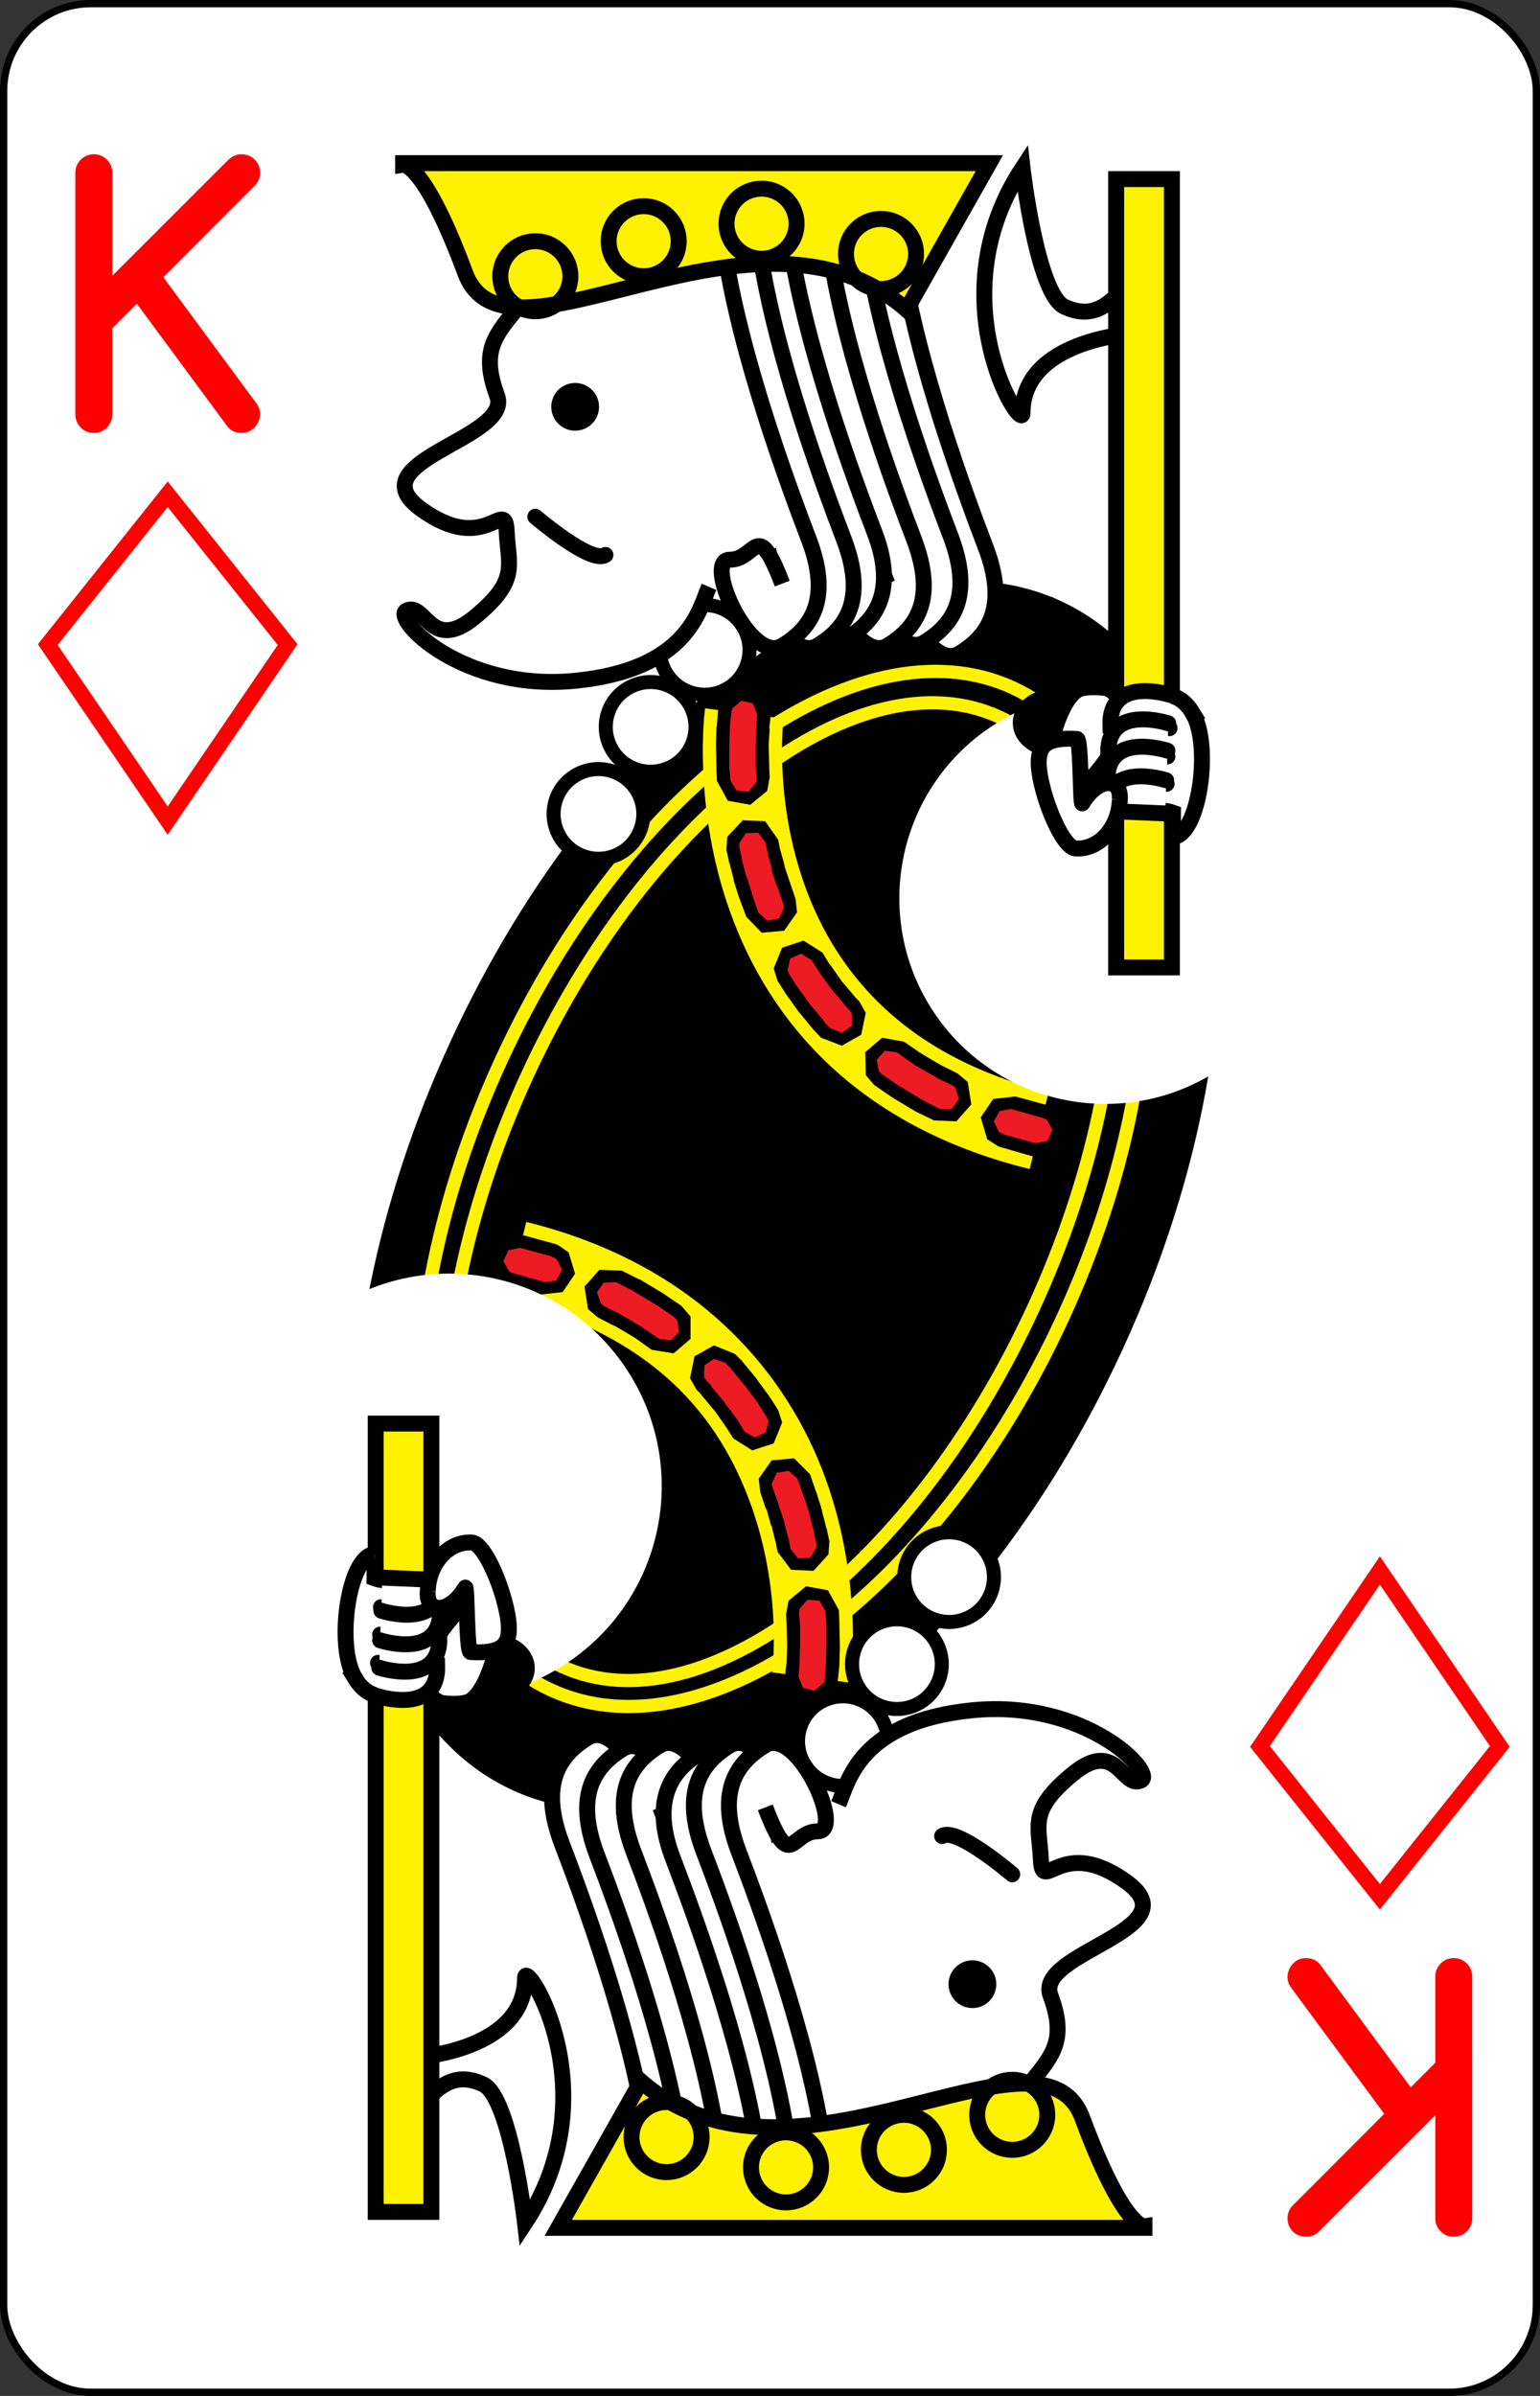 <?xml version="1.0" encoding="UTF-8" standalone="no"?>
<svg
   xmlns:dc="http://purl.org/dc/elements/1.1/"
   xmlns:cc="http://creativecommons.org/ns#"
   xmlns:rdf="http://www.w3.org/1999/02/22-rdf-syntax-ns#"
   xmlns:svg="http://www.w3.org/2000/svg"
   xmlns="http://www.w3.org/2000/svg"
   xmlns:xlink="http://www.w3.org/1999/xlink"
   xmlns:sodipodi="http://sodipodi.sourceforge.net/DTD/sodipodi-0.dtd"
   xmlns:inkscape="http://www.inkscape.org/namespaces/inkscape"
   inkscape:version="1.0 (4035a4fb49, 2020-05-01)"
   sodipodi:docname="KD.svg"
   id="svg93"
   version="1.1"
   width="2.25in"
   viewBox="-106 -164.5 212 329"
   preserveAspectRatio="none"
   height="3.5in"
   face="KD"
   class="card">
  <rect x="-106" y="-164.5" width="212" height="329" fill="#333333" stroke="none"/>
  <sodipodi:namedview
     inkscape:current-layer="svg93"
     inkscape:window-maximized="1"
     inkscape:window-y="-12"
     inkscape:window-x="-12"
     inkscape:cy="168"
     inkscape:cx="108"
     inkscape:zoom="2.2410714"
     showgrid="false"
     id="namedview95"
     inkscape:window-height="2050"
     inkscape:window-width="3240"
     inkscape:pageshadow="2"
     inkscape:pageopacity="0"
     guidetolerance="10"
     gridtolerance="10"
     objecttolerance="10"
     borderopacity="1"
     bordercolor="#666666"
     pagecolor="#ffffff" />
  <defs
     id="defs3">
    <rect
       y="-112.5"
       x="-54"
       height="225"
       width="108"
       id="XDK" />
  </defs>
  <symbol
     preserveAspectRatio="xMinYMid"
     viewBox="-500 -500 1000 1000"
     id="VDK">
    <path
       id="path5"
       fill="none"
       stroke-miterlimit="1.5"
       stroke-linecap="square"
       stroke-width="80"
       stroke="red"
       d="M-285 -460L-85 -460M-185 -460L-185 460M-285 460L-85 460M85 -460L285 -460M185 -440L-170 155M85 460L285 460M185 440L-10 -70" />
  </symbol>
  <symbol
     preserveAspectRatio="xMinYMid"
     viewBox="-600 -600 1200 1200"
     id="SDK">
    <path
       id="path8"
       fill="red"
       d="M-400 0C-350 0 0 -450 0 -500C0 -450 350 0 400 0C350 0 0 450 0 500C0 450 -350 0 -400 0Z" />
  </symbol>
  <symbol
     viewBox="0 0 1300 2000"
     preserveAspectRatio="none"
     id="DK1">
    <path
       id="path11"
       d="M426.281 0C462.753 61.814 494.762 122.794 510 190C730 140 800 325 1000 265C993.852 157.302 1056.115 67.163 1111.957 0L426.281 0zM1300 80L1220 160L1220.459 604.092C1249.616 619.405 1277.339 636.87 1300 653.92L1300 80zM730.424 560L711.994 576.26C637.633 641.872 596.151 656.183 507.322 678.652L525.766 808.059C620.591 784.352 694.855 758.784 778.836 690L861.842 690C825.058 768.647 801.824 843.335 788.264 915L527.684 915L527.262 940L783.893 940C755.889 1115.123 784.125 1272.482 810.773 1426.045C859.06 1422.486 905.718 1420.394 895 1470L1017.098 1421.322C928.022 1156.018 838.469 972.117 1025.811 658.32L1084.508 560L730.424 560zM1060.797 648.537L1045.469 674.303C1154.293 743.282 1218.094 824.787 1254.559 936.648L1282.223 924.801C1243.415 808.107 1173.893 720.307 1060.797 648.537zM1037.564 687.869L1026.492 707.762C1031.065 722.383 998.379 742.58 1016.791 754.936C1037.271 768.678 1052.094 752.419 1070 735C1055.095 755.047 1039.303 773.701 1060 790C1079.435 806.731 1096.52 787.804 1114.984 770.979C1099.434 790.529 1085.001 810 1097.391 827.459C1110.182 845.483 1135.532 826.57 1157.619 814.9C1137.67 829.937 1112.338 843.187 1125 865C1137.547 886.614 1164.189 875.789 1187.537 866.906C1165.901 879.392 1144.168 892.816 1155 915C1165.372 936.24 1188.238 926.174 1212.703 921.125C1188.777 928.814 1160.539 940.214 1183.4 972.797L1206.514 958.699C1185.799 963.272 1189.656 947.938 1202.85 945.916C1242.696 939.809 1229.187 918.413 1236.744 911.572C1224.989 911.173 1223.106 886.243 1187.416 904.984C1167.695 912.8 1169.057 897.048 1181.76 892.949C1220.123 880.57 1203.378 861.6 1209.748 853.643C1198.079 855.121 1192.248 830.812 1161.076 853.855C1143.534 862.877 1142.962 847.075 1155.068 841.455C1191.632 824.481 1172.693 807.7 1178.043 799.023C1166.642 801.917 1157.884 778.501 1128.834 806.449C1113.353 820.952 1108.845 805.797 1119.16 797.326C1150.312 771.742 1127.776 760.236 1130.785 750.496C1120.471 756.151 1106.131 735.671 1085 770C1070 785 1065 770 1075.033 761.197C1105.334 734.61 1082.434 723.844 1085.123 714.012C1074.999 720 1060 700 1040 735C1026.534 751.391 1020.096 736.951 1029.223 727.211C1049.037 706.066 1042.287 695.737 1037.564 687.869zM1300 1025.496C1184.082 1075.415 1100.133 1141.132 1048.707 1271.768L1045.547 1281.617C1031.376 1287.987 1016.888 1294.146 1002.258 1299.965C1014.443 1335.68 1027.685 1373.443 1040.189 1411.057C1119.216 1376.547 1200.51 1332.304 1300 1266.605L1300 1025.496z"
       fill="#FC4" />
  </symbol>
  <symbol
     viewBox="0 0 1300 2000"
     preserveAspectRatio="none"
     id="DK2">
    <path
       id="path14"
       d="M750.061,71.416c-8.09,7.058 -17.813,12.834 -28.66,16.604 -5.08,17.498 -12.873,32.766 -23.09,45.496 -57.344,-8.466 -118.21,-13.386 -182.865,-7.311 -0.234,-1.283 -1.036,-2.56 -1.799,-3.844C504.886,107.618 500.418,94.124 496.434,82.621 485.874,80.534 475.965,76.498 466.756,72.613 485.609,111.419 500.836,149.583 510,190c220,-50 290,135 490,75 -3.103,-54.365 11.226,-104.257 33.283,-148.727 -7.295,1.614 -15.012,2.782 -23.283,3.727 -2.746,15.659 -7.591,29.77 -15.182,42.076 -62.438,13.153 -131.213,0.635 -208.168,-13.49 -7.44,-15.904 -12.004,-34.04 -12.789,-53.951C764.249,88.286 756.208,80.269 750.061,71.416ZM1300,136.57l-40,39.998 1.262,450.93c14.241,8.907 27.212,17.772 38.738,26.432zm-186.938,426.562 -7.09,9.682 -58.697,98.32zm-88.004,26.094c-8.764,0.254 -24.385,4.427 -26.291,0.762C996.957,593.014 996,596.474 996,600c0,10.221 7.893,18.709 18.088,19.449 -2.566,-4.934 19.251,-23.801 16.686,-28.734 -0.635,-1.222 -2.794,-1.573 -5.715,-1.488zm-279.504,0.762C741.086,593.693 738.5,599.195 738.5,605c0,10.77 8.73,19.5 19.5,19.5 10.77,0 19.5,-8.73 19.5,-19.5 0,-5.801 -2.583,-11.301 -7.047,-15.006zm80.713,0C824.457,593.014 823.5,596.474 823.5,600c0,10.77 8.73,19.5 19.5,19.5 10.77,0 19.5,-8.73 19.5,-19.5 0,-3.526 -0.956,-6.986 -2.766,-10.012zm87.5,0C911.957,593.014 911,596.474 911,600c0,10.77 8.73,19.5 19.5,19.5 10.77,0 19.5,-8.73 19.5,-19.5 0,-3.526 -0.956,-6.986 -2.766,-10.012zM688,635.5c-0.658,0 -1.316,0.033 -1.971,0.1l-15.439,10.615C669.215,648.939 668.5,651.949 668.5,655c0,10.77 8.73,19.5 19.5,19.5 10.77,0 19.5,-8.73 19.5,-19.5 0,-10.77 -8.73,-19.5 -19.5,-19.5zm282.5,20c-10.77,0 -19.5,8.73 -19.5,19.5 0,10.77 8.73,19.5 19.5,19.5 0.219,0 0.437,-0.005 0.656,-0.012l16.129,-29.414C983.776,659.14 977.394,655.5 970.5,655.5Zm-354.578,20.221 -18.264,7.242C594.964,686.397 593.5,690.635 593.5,695c0,10.77 8.73,19.5 19.5,19.5 10.77,0 19.5,-8.73 19.5,-19.5 0,-9.641 -7.046,-17.834 -16.578,-19.279zM778.836,690c-83.981,68.784 -158.246,94.352 -254.416,119.029l290.469,0.773C827.249,770.72 842.715,730.895 861.842,690ZM538.791,701.379 518.842,706.592C515.412,710.214 513.5,715.012 513.5,720c0,10.77 8.73,19.5 19.5,19.5 10.77,0 19.5,-8.73 19.5,-19.5 0,-8.539 -5.555,-16.085 -13.709,-18.621zM930.5,730.5c-10.77,0 -19.5,8.73 -19.5,19.5 0,10.77 8.73,19.5 19.5,19.5 1.852,0 3.695,-0.264 5.473,-0.783l12.021,-27.332C944.712,734.721 937.928,730.5 930.5,730.5Zm-30,80c-10.77,0 -19.5,8.73 -19.5,19.5 0,10.77 8.73,19.5 19.5,19.5 2.473,0 4.924,-0.471 7.221,-1.387l9.057,-28.85C913.169,813.793 907.054,810.5 900.5,810.5Zm73.379,13.072c-30.287,84.62 -37.401,159.34 -31.172,232.307 4.045,47.383 14.005,94.266 27.809,143.32 35.467,-73.406 82.796,-130.262 138.201,-174.976l-6.213,-20.652c-25.453,-89.086 -50.378,-129.386 -128.625,-179.998zm323.728,121.934 -9.275,3.736 11.668,28.965v-26.762zm-97.826,46.551 -8.687,4.953 36.732,64.4 8.685,-4.955zM1300,1054.014l-21.389,8.584 10.578,22.262 10.81,-4.838zm-191.68,2.728 -7.414,6.711 49.477,54.662 7.414,-6.709zm127.693,28.525 -31.816,20.629 14.1,19.811 30.053,-19.373zm-67.186,49.303 -26.365,26.895 18.51,16.033 24.316,-25.082zm-133.647,3.555 -5.588,8.293 61.828,41.656 5.588,-8.293zm77.92,62.129 -17.738,30.244 21.824,11.578 16.645,-28.375zm-129.352,32.91 -3.77,9.262 69.168,28.16 3.772,-9.262z"
       fill="red" />
  </symbol>
  <symbol
     viewBox="0 0 1300 2000"
     preserveAspectRatio="none"
     id="DK3">
    <path
       id="path17"
       d="M600,445c-40,0 -85,-35 -85,-35v-15c40,15 30,45 85,50M525,210l-5,15c0,0 45,-5 55,-5 30,0 60,45 95,45 -35,0 -65,-55 -95.29,-56.161 -9.993,-0.383 -13.614,9.419 -33.614,9.419C536.382,218.258 525,210 525,210ZM574.667,283.061a11.249,20.385 0 0 1 -11.249,20.385 11.249,20.385 0 0 1 -11.249,-20.385 11.249,20.385 0 0 1 11.249,-20.385 11.249,20.385 0 0 1 11.249,20.385zM489.009,572.698l133.641,3.825c19.965,0.522 52.342,-5.558 72.988,-38.356 8.822,11.653 21.897,16.73 35.872,16.969l-1.087,4.864 -18.43,16.26c-74.361,65.612 -115.843,79.924 -204.951,102.132 -5.836,-35.709 -11.98,-70.798 -18.034,-105.693zM800,605c0,23.196 -18.804,42 -42,42 -29.839,0.637 -35.202,-40.062 -49.393,-28.596C721.821,625.845 730,639.832 730,655c0,23.196 -18.804,42 -42,42 -20.928,0 -38.655,-15.406 -41.584,-36.119 -1.783,0.981 -3.565,1.936 -5.35,2.877C649.933,671.723 655,683.08 655,695c0,23.196 -18.804,42 -42,42 -17.875,0 -33.131,-11.171 -39.195,-26.908C574.588,713.315 575,716.639 575,720c0,23.196 -18.804,42 -42,42 -5.157,0 -10.269,-0.949 -15.082,-2.801l2.217,19.344C616.397,754.406 684.392,730.935 767.926,660h142.395c-156.787,297.276 -107.906,528.857 -68.797,765.254 30.599,0.378 51.772,10.196 52.529,40.46l95.313,-32.769C915.034,1236.375 850.349,1074.787 901.131,871.994 900.92,871.997 900.71,872 900.5,872c-23.196,0 -42,-18.804 -42,-42 0,-23.196 18.804,-42 42,-42 8.804,0 17.383,2.768 24.527,7.908 0.513,-1.363 1.03,-2.727 1.553,-4.094C905.003,789.792 888.5,771.681 888.5,750c0,-23.196 18.804,-42 42,-42 10.39,0 20.407,3.853 28.121,10.809 0.51,-1.034 1.019,-2.069 1.535,-3.105C941.543,710.973 928.5,694.217 928.5,675c0,-23.196 18.804,-42 42,-42 10.667,0 20.933,4.058 28.717,11.352 0.28,-0.471 0.553,-0.939 0.834,-1.41l1.902,-3.186C984.939,633.958 973.5,617.975 973.5,600c0,-3.37 0.407,-6.727 1.209,-10h-3.418c0.802,3.273 1.209,6.63 1.209,10 0,23.196 -18.804,42 -42,42 -23.196,0 -42,-18.804 -42,-42 0,-3.37 0.407,-6.727 1.209,-10h-5.918c0.802,3.273 1.209,6.63 1.209,10 0,23.196 -18.804,42 -42,42 -23.196,0 -42,-18.804 -42,-42 0,-3.37 0.407,-6.727 1.209,-10 -9.2,-1.207 -2.261,7.468 -2.209,15zm175.104,-15 55.566,1.654 0.988,-1.654zM998.735,762.9c94.583,60.402 136.897,120.761 165.899,221.531L1183.4,972.797c-22.862,-32.583 5.376,-43.982 29.302,-51.671 -24.465,5.049 -47.331,15.115 -57.702,-6.126 -10.832,-22.184 10.9,-35.609 32.536,-48.095 -23.348,8.883 -49.99,19.709 -62.536,-1.905 -12.662,-21.813 12.67,-35.063 32.619,-50.099 -22.087,11.67 -47.437,30.582 -60.229,12.558C1085,810 1099.433,790.529 1114.984,770.979 1096.52,787.805 1079.435,806.731 1060,790c-20.697,-16.299 -4.905,-34.953 10,-55 -17.905,17.419 -32.729,33.679 -53.208,19.936 -18.412,-12.355 14.274,-32.553 9.701,-47.174m228.066,228.887C1218.094,824.788 1154.292,743.281 1045.468,674.302l-7.904,13.568c4.723,7.868 11.471,18.196 -8.343,39.341 -9.126,9.74 -2.687,24.18 10.778,7.789 20,-35 35,-15 45.124,-20.988 -2.689,9.832 20.209,20.598 -10.091,47.185C1065,770 1070,785 1085,770c21.131,-34.329 35.471,-13.85 45.785,-19.505 -3.009,9.739 19.527,21.246 -11.625,46.831 -10.315,8.471 -5.807,23.626 9.675,9.124 29.05,-27.948 37.808,-4.532 49.209,-7.426 -5.35,8.677 13.588,25.457 -22.975,42.431 -12.106,5.62 -11.535,21.421 6.008,12.4 31.172,-23.044 37.003,1.267 48.672,-0.212 -6.37,7.958 10.376,26.927 -27.988,39.306 -12.702,4.099 -14.066,19.851 5.655,12.036 35.69,-18.741 37.573,6.188 49.328,6.588 -7.557,6.841 5.952,28.236 -33.894,34.343 -13.193,2.022 -17.049,17.356 3.665,12.783zM1142.756,998.852l-1.791,-6.27C1113.331,895.862 1077.631,843.008 988.568,785.964l-14.645,37.859c78.203,50.361 103.128,90.662 128.581,179.747l5.989,20.963"
       fill="#44F" />
  </symbol>
  <symbol
     viewBox="0 0 1300 2000"
     preserveAspectRatio="none"
     id="DK4">
    <path
       id="path20"
       d="M1084.508,560l-58.697,98.32c-187.341,313.797 -97.789,497.698 -8.713,763.002l23.092,-10.266 -57.762,-175.512C1046.875,1079.487 1161.668,999.68 1300,944.443V917.615C1161.979,971.411 1041.672,1050.455 970.828,1200.002l0.795,2.709 -1.42,-4.314c-13.491,-48.251 -23.451,-95.135 -27.496,-142.518 -9.688,-113.478 12.898,-231.197 104.568,-384.744l58.697,-98.32 -29.781,49.916C1184.687,691.728 1257.135,777.351 1300,886.016V653.916C1247.887,614.69 1169.327,573.443 1112.02,562.904l-0.064,0.107zM220,625c-38.243,16.869 -50.73,39.82 -50.184,65.85 -13.29,-0.348 -27.534,4.811 -43.621,20.596C129.141,701.541 129.613,690.786 130,680 91.688,696.899 79.224,719.903 79.818,745.99 70.668,746.731 61.03,750.275 50.633,758.205 54.076,747.821 54.59,736.429 55,725 16.463,741.999 4.078,765.174 4.83,791.451 3.236,791.66 1.626,791.963 0,792.354v13.449C6.455,804.98 13.029,804.849 22.26,805.217 13.211,807.838 6.837,809.679 0,811.016v13.971c15.197,7.2e-4 32.097,-6.118 51.395,-20.848 -11.463,-5.788 -22.95,-11.437 -35.184,-12.781 13.191,-5.09 21.793,-11.762 27.439,-19.451 22.217,12.236 47.947,11.85 80.484,-12.984 -10.803,-5.455 -21.628,-10.784 -33.078,-12.506 19.825,-7.612 29.328,-18.781 34.014,-31.607 23.029,14.305 49.765,15.292 84.064,-10.887 -9.735,-4.916 -19.487,-9.734 -29.699,-11.9 17.505,-6.371 27.302,-15.398 32.848,-25.889 22.528,13.014 48.645,13.135 81.852,-12.211 -23.778,-12.007 -47.654,-23.447 -78.109,3.057C219.116,646.927 219.606,635.981 220,625Zm-15,25c-9.295,18.589 -14.428,24.37 -31.143,41.131 -0.468,-0.051 -0.936,-0.103 -1.406,-0.141C185.522,669.587 190.885,664.115 205,650Zm52.279,4.807c2.377,0.016 4.928,0.082 7.721,0.193 -19.154,5.548 -26.54,7.606 -51.529,8.73 0.201,-0.437 0.382,-0.881 0.57,-1.322 19.619,-5.653 27.964,-7.704 43.238,-7.602zm-85,50c2.377,0.016 4.928,0.082 7.721,0.193 -19.935,5.775 -27.006,7.775 -54.58,8.869 0.053,-0.152 0.095,-0.308 0.146,-0.461 22.238,-6.438 30.551,-8.71 46.713,-8.602zM115,705c-9.241,18.483 -14.365,24.3 -30.852,40.84 -0.535,-0.007 -1.073,-8e-5 -1.611,0.012C95.545,724.565 100.916,719.084 115,705ZM40,750C30.713,768.575 25.582,774.362 8.898,791.092 8.378,791.113 7.854,791.152 7.33,791.191 20.491,769.62 25.841,764.159 40,750Zm47.279,9.807c2.377,0.016 4.928,0.082 7.721,0.193 -18.542,5.371 -26.021,7.474 -49.139,8.623 0.419,-0.687 0.814,-1.383 1.193,-2.084 17.576,-5.021 25.721,-6.83 40.225,-6.732zM523.076,810 527.684,915H788.328L814.875,810Zm467.709,71.871 -2.305,9.463c-13.936,57.217 -16.337,109.636 -11.896,161.652 0.997,11.684 2.414,23.387 4.166,35.131l2.119,14.211 8.615,-11.498c21.298,-28.422 44.77,-53.825 69.992,-76.621l2.783,-2.516 -1.043,-3.606c-17.22,-59.464 -30.254,-90.3 -65.016,-119.902zm7.127,22.383c26.414,25.135 37.62,51.977 52.734,103.687 -21.305,19.517 -41.323,40.983 -59.904,64.463 -0.855,-6.832 -1.621,-13.647 -2.201,-20.438 -4.087,-47.877 -2.144,-95.767 9.371,-147.713z"
       fill="black" />
  </symbol>
  <symbol
     viewBox="0 0 1300 2000"
     preserveAspectRatio="none"
     id="DK5">
    <path
       id="path23"
       d="M1205,261.182v97.637M1190,252.129V367.871M1175,350.311v29.996M1175,290.406l-10e-5,39.187M1175,239.693v29.996M1160,368.373v27.984M1160,298.355l10e-5,23.289M1160,223.643v27.984M1145,305.873v8.254M520.134,778.543C616.396,754.406 684.392,730.935 767.926,660h142.395c-156.787,297.276 -107.906,528.857 -68.797,765.254M525.766,808.059C620.591,784.352 694.855,758.784 778.836,690h83.006c-131.846,281.901 -89.778,512.978 -51.069,736.045M989.366,1432.945C889.254,1168.199 806.638,966.909 1000.051,642.941L1031.658,590H741.766l-9.922,8.756C653.494,667.888 603.995,685.13 511.713,708.48M1017.097,1421.323C928.021,1156.019 838.469,972.117 1025.811,658.32L1084.508,560H730.424l-18.43,16.26c-74.361,65.612 -115.843,79.924 -204.671,102.393M426.291,0.007C462.762,61.82 494.762,122.796 510,190 730,140 800,325 1000,265 993.852,157.297 1056.123,67.145 1111.966,-0.018M614.759,0.032C631.487,41.41 670.706,49.677 670.34,90.06c-0.408,44.997 -60.979,44.224 -60.335,-0.77 0.435,-30.41 34.906,-29.556 34.477,0.44 -0.215,14.998 -21.763,14.723 -21.548,-0.275M599.096,0.044C581.146,40.794 541.84,48.101 541.051,88.41c-0.88,44.991 59.691,45.764 60.335,0.77 0.435,-30.41 -34.048,-30.436 -34.477,-0.44 -0.215,14.998 21.333,15.273 21.548,0.275M910,3.41c-3.958,75.052 63.504,83.571 57.94,133.177 -5.014,44.699 -73.043,36.172 -67.764,-8.495 3.568,-30.189 42.241,-24.924 38.722,4.854 -1.76,14.889 -25.961,11.855 -24.201,-3.034M910,3.41C896.361,77.248 828.885,68.851 822.732,118.383c-5.544,44.633 62.485,53.162 67.764,8.495 3.568,-30.189 -35.203,-34.632 -38.722,-4.854 -1.76,14.889 22.442,17.923 24.201,3.034M491.884,128.804C710,100 880,200 1015.604,156.595M995.411,161.923C1002.408,149.77 1007.254,135.659 1010,120c8.271,-0.945 15.987,-2.113 23.204,-3.475M951.488,167.374c19.219,-13.488 30.892,-37.153 31.903,-75.195 30.425,-1.548 52.501,-5.644 69.805,-11.195M466.519,71.255c9.446,5.241 19.354,9.279 29.914,11.366 3.985,11.503 8.452,24.997 17.213,39.74 0.763,1.283 1.566,2.56 2.409,3.829M552.628,123.893C531.219,105.072 528.495,78.759 516.729,54.105 491.699,56.297 462.178,35.159 433.183,8.316M698.804,133.696c9.723,-12.91 17.517,-28.178 22.597,-45.676 10.847,-3.769 20.57,-9.546 28.66,-16.604 6.148,8.853 14.187,16.87 23.799,23.219 0.785,19.912 5.349,38.047 12.742,53.992M757.092,0.052C747.112,32.943 733.174,60.761 697.089,62.687 692.459,93.201 680.697,114.38 664.045,129.146M824.538,155.374C808.692,135.989 800.327,110.644 803.527,76.109 768.856,65.234 762.116,34.589 760.381,0.043M0.128,733.28C160.872,627.138 273.947,577.151 405.892,531.565M1084.508,560c58.556,0 155.048,48.393 215.606,93.996M1060.798,648.537c113.096,71.77 182.617,159.57 221.424,276.264M1045.468,674.302c108.824,68.979 172.626,150.486 209.091,262.347M1300.071,886.19C1257.215,777.442 1184.743,691.771 1076.171,622.798M998.735,762.9c94.583,60.402 136.897,120.761 165.899,221.531M988.568,785.964c89.063,57.044 124.762,109.898 152.397,206.618l1.791,6.27M973.923,823.823c78.203,50.361 103.128,90.662 128.581,179.747l5.989,20.963M1045.369,1281.592l3.338,-9.824c51.421,-130.622 135.35,-196.342 251.249,-246.259M1154.091,1227.949c35.812,-56.212 81.928,-90.805 145.814,-120.773M1113.379,1249.43c42.764,-84.642 101.834,-131.066 186.517,-169.544M1077.871,1266.58c47.687,-111.379 119.453,-168.575 222.006,-213.896M970.828,1200.002C1041.668,1050.464 1161.946,971.391 1299.957,917.595M981.741,1237.189C1046.058,1080.041 1161.175,999.873 1299.994,944.443M1002.278,1300.143c108.097,-44.364 209.475,-97.716 297.742,-168.601M970.203,1198.396c-13.491,-48.251 -23.451,-95.134 -27.496,-142.517 -9.688,-113.478 12.898,-231.197 104.568,-384.744l58.697,-98.32 7.089,-9.682M1039.892,1410.606c-19.667,-59.873 -42.017,-121.299 -58.398,-173.96M523.076,810 814.875,810M527.684,915 788.328,915M527.262,940 783.957,940M1113.101,1200.255l20.73,13.447M1142.463,1161.465l18.51,16.033M1168.828,1134.571l16.461,17.846M1204.197,1105.897l14.1,19.81M1236.013,1085.268l12.336,21.066M1278.611,1062.598l10.579,22.262M1095.363,1230.498l21.824,11.578M1220,603.865V160l80,-80M1260,626.748V176.568l39.999,-39.999M1219.982,352.664C1178.5,366.005 1146.587,405.675 1120,460c-1.436,-40.363 -8.306,-82.087 20,-115 -16.063,-8.511 -30.68,-9.463 -50,-35 19.32,-25.537 33.937,-26.489 50,-35 -28.306,-32.913 -21.436,-74.637 -20,-115 26.587,54.325 58.5,93.995 99.982,107.336M1148.301,411.435c0.056,-3.197 0.194,-6.275 0.441,-9.224 1.32,-15.756 4.72,-26.855 14.004,-37.65l24.494,-28.482 -33.195,-17.588c-8.638,-4.577 -14.026,-6.531 -18.703,-8.49 4.677,-1.959 10.065,-3.914 18.703,-8.49l33.195,-17.588 -24.494,-28.482c-9.284,-10.795 -12.684,-21.895 -14.004,-37.65 -0.247,-2.949 -0.385,-6.027 -0.441,-9.224M1120,160c-80.254,116.73 -51.745,210.787 0,300M708.559,618.376A42,42 0 0 1 730,655v0a42,42 0 0 1 -42,42 42,42 0 0 1 -41.598,-36.205M686.029,635.6A19.5,19.5 0 0 1 688,635.5 19.5,19.5 0 0 1 707.5,655 19.5,19.5 0 0 1 688,674.5 19.5,19.5 0 0 1 668.5,655a19.5,19.5 0 0 1 2.091,-8.784M797.229,589.997A42,42 0 0 1 800,605 42,42 0 0 1 758,647 42,42 0 0 1 716.564,611.857M770.453,589.995A19.5,19.5 0 0 1 777.5,605 19.5,19.5 0 0 1 758,624.5 19.5,19.5 0 0 1 738.5,605a19.5,19.5 0 0 1 7.055,-15.012M883.79,589.99A42,42 0 0 1 885,600a42,42 0 0 1 -42,42 42,42 0 0 1 -42,-42 42,42 0 0 1 1.211,-10.012M859.734,589.989A19.5,19.5 0 0 1 862.5,600 19.5,19.5 0 0 1 843,619.5 19.5,19.5 0 0 1 823.5,600a19.5,19.5 0 0 1 2.767,-10.012M971.29,589.99A42,42 0 0 1 972.5,600a42,42 0 0 1 -42,42 42,42 0 0 1 -42,-42 42,42 0 0 1 1.211,-10.012M947.234,589.989A19.5,19.5 0 0 1 950,600 19.5,19.5 0 0 1 930.5,619.5 19.5,19.5 0 0 1 911,600a19.5,19.5 0 0 1 2.767,-10.012M1001.961,639.758A42,42 0 0 1 973.5,600a42,42 0 0 1 1.211,-10.012M1014.087,619.449A19.5,19.5 0 0 1 996,600a19.5,19.5 0 0 1 2.767,-10.012M960.294,715.741A42,42 0 0 1 928.5,675a42,42 0 0 1 42,-42 42,42 0 0 1 28.739,11.372M971.157,694.489A19.5,19.5 0 0 1 970.5,694.5 19.5,19.5 0 0 1 951,675a19.5,19.5 0 0 1 19.5,-19.5 19.5,19.5 0 0 1 16.785,9.575M926.665,791.825A42,42 0 0 1 888.5,750a42,42 0 0 1 42,-42 42,42 0 0 1 28.229,10.901M935.972,768.717A19.5,19.5 0 0 1 930.5,769.5 19.5,19.5 0 0 1 911,750a19.5,19.5 0 0 1 19.5,-19.5 19.5,19.5 0 0 1 17.494,10.885M901.237,871.994A42,42 0 0 1 900.5,872a42,42 0 0 1 -42,-42 42,42 0 0 1 42,-42 42,42 0 0 1 24.636,7.984M907.72,848.114A19.5,19.5 0 0 1 900.5,849.5 19.5,19.5 0 0 1 881,830a19.5,19.5 0 0 1 19.5,-19.5 19.5,19.5 0 0 1 16.278,8.763M641.043,663.734A42,42 0 0 1 655,695a42,42 0 0 1 -42,42 42,42 0 0 1 -42,-42 42,42 0 0 1 0.104,-2.949M615.923,675.72A19.5,19.5 0 0 1 632.5,695 19.5,19.5 0 0 1 613,714.5 19.5,19.5 0 0 1 593.5,695a19.5,19.5 0 0 1 4.158,-12.037M565.706,693.65A42,42 0 0 1 575,720a42,42 0 0 1 -42,42 42,42 0 0 1 -15.083,-2.802M538.79,701.38A19.5,19.5 0 0 1 552.5,720 19.5,19.5 0 0 1 533,739.5 19.5,19.5 0 0 1 513.5,720a19.5,19.5 0 0 1 5.342,-13.409M795.159,246.412C741.578,377.816 800,422.21 800,500c0,55 -115,90 -115,0 0,-55 75,-55 75,-10 0,35 -62.765,44.891 -60,10 3.052,-38.508 47.487,-19.355 35,-5M782.517,240.733C724.777,376.332 780.484,412.89 780.484,491.79 780.484,546.79 695,550 700,500M770,235C708.212,375.321 760,410 760,490M807.997,251.821C758.185,379.052 815,423.287 815,500c0,30.823 -36.118,55.365 -67.872,55.144M821.048,256.901C774.7,380.245 830,424.317 830,500c0,30.823 -36.118,55.365 -67.872,55.144M834.323,261.583C791.102,381.375 845,425.282 845,500c0,30.823 -36.118,55.365 -67.872,55.144M847.748,266.039C807.441,382.477 860,426.216 860,500c0,30.823 -36.118,55.365 -67.872,55.144M861.464,269.818C823.58,383.434 875,427.02 875,500c0,30.823 -36.118,55.365 -67.872,55.144M875.463,272.868C839.501,384.221 890,427.677 890,500c0,30.823 -36.118,55.365 -67.872,55.144M889.737,275.142C855.189,384.816 905,428.171 905,500c0,30.823 -36.118,55.365 -67.872,55.144M904.283,276.596C870.629,385.201 920,428.489 920,500c0,30.823 -36.118,55.365 -67.872,55.144M919.1,277.188C885.809,385.358 935,428.619 935,500c0,30.823 -36.118,55.365 -67.872,55.144M934.195,276.881C900.716,385.277 950,428.552 950,500c0,30.823 -36.118,55.365 -67.872,55.144M949.583,275.634C915.338,384.946 965,428.278 965,500c0,30.823 -36.118,55.365 -67.872,55.144M965.29,273.405C929.663,384.36 980,427.793 980,500c0,30.823 -36.118,55.365 -67.872,55.144M981.353,270.151C943.68,383.519 995,427.091 995,500c0,30.823 -36.118,55.365 -67.872,55.144M997.87,265.686C957.335,382.389 1010,426.142 1010,500c0,30.823 -36.118,55.365 -67.872,55.144M520,532.778C465.796,598.504 405,580 405,540c0,-40 65,-45 65,-5 0,30 -45,25 -45,5 0,-10 0,-10 5,-15M500,534.444c-25.083,26.791 -49.177,31.341 -67.463,18.093M540,532.222c-20,40 -57.915,45.684 -79.403,45.122M560,533.889c-20,40 -55.863,43.196 -77.35,42.634M580,535c-20,40 -55.863,42.085 -77.35,41.523M600,533.333c-20,40 -55.863,43.752 -77.35,43.19M620,531.667c-20,40 -55.863,45.418 -77.35,44.857M640,530.556c-20,40 -55.863,46.529 -77.35,45.968M660,531.111c-20,40 -55.863,45.974 -77.35,45.412M680,530c-20,40 -55.863,47.085 -77.35,46.523M695.523,538.013c-20.53,32.953 -52.907,39.032 -72.873,38.511M517.827,188.827C514.886,200.909 510,221.505 510,225c0,5 15,20 15,25 0,5 -25,30 -35,45 -10,15 -25,60 -25,70 0,10 -5,20 10,20 15,0 20,15 20,15l-10,15 10,25c0,0 -1.838,13.675 -5,20 -5,10 20,15 20,20 0,5 -20.437,15.019 -20,20 3.908,44.548 -24.383,56.24 -25,50M535,350c15,0 10,40 -10,30 -30,-15 -45,5 -15,-5M615,410c2.205,-6.063 7.383,-10 15,-10 25,0 10,45 -30,45 -40,0 -85,-35 -85,-35v-15c40,15 30,45 85,50M495,440c20,0 40,5 60,20 -22.925,-16.544 -40,-35 -70,-45M525,210l-5,15c0,0 45,-5 55,-5 30,0 60,45 95,45 -35,0 -65,-55 -95.29,-56.161 -9.993,-0.383 -13.614,9.419 -33.614,9.419C536.382,218.258 525,210 525,210v0M630,290c-30,0 -45.346,-24.918 -65,-25 -10.138,-0.042 -30,5 -30,5M595.871,279.644C610.873,299.647 557.374,309.072 545,295M239.869,597.116C233.831,582.484 222.966,557.691 210,535c-20,-35 -45,-15 -35,5 10,20 20,35 20,35M175.29,539.935C173.609,538.913 154.066,512.457 125,500c-35,-15 -33.238,7.222 -10,25 11.232,8.593 50,65 50,65M105,515.29C85,495 60,500 80,530c20,30 55,75 55,75M80,530c-15,-20 -30,0 -15,20 18.974,25.298 40,80 40,80M72.032,560.581C45,530 44.064,561.807 54.064,581.807 59.064,591.807 75,645 80,655l10.701,21.402M1037.564,687.87c4.723,7.868 11.471,18.196 -8.343,39.341 -9.126,9.74 -2.687,24.18 10.778,7.789 20,-35 35,-15 45.124,-20.988 -2.689,9.832 20.209,20.598 -10.091,47.185C1065,770 1070,785 1085,770c21.131,-34.329 35.471,-13.85 45.785,-19.505 -3.009,9.739 19.527,21.246 -11.625,46.831 -10.315,8.471 -5.807,23.626 9.675,9.124 29.05,-27.948 37.808,-4.532 49.209,-7.426 -5.35,8.677 13.588,25.457 -22.975,42.431 -12.106,5.62 -11.535,21.421 6.008,12.4 31.172,-23.044 37.003,1.267 48.672,-0.212 -6.37,7.958 10.376,26.927 -27.988,39.306 -12.702,4.099 -14.066,19.851 5.655,12.036 35.69,-18.741 37.573,6.188 49.328,6.588 -7.557,6.841 5.952,28.236 -33.894,34.343 -13.193,2.022 -17.049,17.356 3.665,12.783M1026.493,707.762c4.572,14.621 -28.113,34.819 -9.701,47.174 20.48,13.743 35.303,-2.517 53.208,-19.936 -14.905,20.047 -30.697,38.701 -10,55 19.435,16.731 36.52,-2.195 54.984,-19.021 -15.551,19.55 -29.984,39.021 -17.594,56.48 12.792,18.024 38.142,-0.888 60.229,-12.558 -19.949,15.036 -45.281,28.286 -32.619,50.099 12.547,21.614 39.189,10.789 62.536,1.905C1165.9,879.391 1144.168,892.816 1155,915c10.372,21.24 33.237,11.175 57.702,6.126 -23.926,7.689 -52.164,19.089 -29.302,51.671"
       fill="none"
       stroke-width="6"
       stroke-linejoin="round"
       stroke-linecap="round"
       stroke="#44F" />
  </symbol>
  <symbol
     viewBox="0 0 1300 2000"
     preserveAspectRatio="none"
     id="DK6">
    <path
       id="path26"
       d="M545,265c2.64,-9.531 17.644,-23.57 27.903,-22.032C591.207,245.713 610,280 620,280M630,290c-10,0 -20,10 -20,10M583.008,271.841c0.353,1.98 0.541,4.055 0.541,6.192 0,13.807 -7.835,25 -17.5,25 -9.665,0 -17.5,-11.193 -17.5,-25 0,-4.428 0.806,-8.588 2.22,-12.196M120.802,496.815c-3.725,13.385 -7.12,15.266 -16.172,17.234M96.463,508.491c-3.725,13.385 -11.329,13.379 -20.381,15.348M80.207,529.943c-3.725,13.385 -7.7,14.104 -18.204,13.751M69.59,558.281c-5.031,10.627 -11.039,10.476 -19.656,9.542M181.952,517.242C188.179,532.903 210,535 210,535M65,590c4.797,0.895 7.937,-1.11 10,-5M108.204,551.026c4.797,0.895 7.937,-2.906 10,-6.796M65,590c4.797,0.895 7.937,-1.11 10,-5M136.026,532.691c4.797,0.895 6.654,-2.65 8.717,-6.539M83.686,566.814c4.797,0.895 7.937,-2.65 10,-6.539"
       fill="none"
       stroke-width="3"
       stroke-linejoin="round"
       stroke-linecap="round"
       stroke="#44F" />
    <use
       id="use28"
       transform="translate(650,1000)scale(1,0.738)rotate(0)translate(-60,-60)"
       height="120"
       xlink:href="#SDK" />
    <use
       id="use30"
       transform="translate(570,1000)scale(1,0.738)rotate(0)translate(-60,-60)"
       height="120"
       xlink:href="#SDK" />
    <use
       id="use32"
       stroke-linecap="round"
       stroke-linejoin="round"
       stroke-width="42.352"
       stroke="#44F"
       transform="translate(400,640)scale(1,0.738)rotate(-15)translate(-85,-85)"
       height="170"
       xlink:href="#SDK" />
    <use
       id="use34"
       stroke-linecap="round"
       stroke-linejoin="round"
       stroke-width="48"
       stroke="#44F"
       transform="translate(435,765)scale(1,0.738)rotate(-10)translate(-75,-75)"
       height="150"
       xlink:href="#SDK" />
    <use
       id="use36"
       stroke-linecap="round"
       stroke-linejoin="round"
       stroke-width="55.384"
       stroke="#44F"
       transform="translate(453,885)scale(1,0.738)rotate(-5)translate(-65,-65)"
       height="130"
       xlink:href="#SDK" />
    <use
       id="use38"
       stroke-linecap="round"
       stroke-linejoin="round"
       stroke-width="65.454"
       stroke="#44F"
       transform="translate(460,982)scale(1,0.738)rotate(0)translate(-55,-55)"
       height="110"
       xlink:href="#SDK" />
    <use
       id="use40"
       stroke-linecap="round"
       stroke-linejoin="round"
       stroke-width="72"
       stroke="#44F"
       transform="translate(450,1070)scale(1,0.738)rotate(10)translate(-50,-50)"
       height="100"
       xlink:href="#SDK" />
    <use
       id="use42"
       transform="translate(1259,1000)scale(1,0.738)rotate(60)translate(-45,-45)"
       height="90"
       xlink:href="#SDK" />
    <use
       id="use44"
       transform="translate(1173,1052)scale(1,0.738)rotate(50)translate(-45,-45)"
       height="90"
       xlink:href="#SDK" />
    <use
       id="use46"
       transform="translate(1094,1120)scale(1,0.738)rotate(40)translate(-45,-45)"
       height="90"
       xlink:href="#SDK" />
    <use
       id="use48"
       transform="translate(1038,1209)scale(1,0.738)rotate(30)translate(-45,-45)"
       height="90"
       xlink:href="#SDK" />
  </symbol>
  <rect
     id="rect51"
     stroke="black"
     fill="white"
     ry="12"
     rx="12"
     y="-164"
     x="-105.5"
     height="328"
     width="211" />
  <g
     transform="matrix(2.193,0,0,2.187,-3448.604,-1480.385)"
     id="cardKD">
    <path
       inkscape:connector-curvature="0"
       id="ellipse16955"
       d="m 1590.626,639.797 c 11.43,5.271 13.067,26.087 3.657,46.495 -9.41,20.408 -26.305,32.679 -37.735,27.409 -11.43,-5.271 -13.067,-26.087 -3.657,-46.495 9.41,-20.408 26.305,-32.679 37.735,-27.408 z"
       style="stroke:#000000;stroke-width:0.829;stroke-linecap:round" />
    <path
       inkscape:connector-curvature="0"
       id="ellipse16957"
       d="m 1587.811,644.877 c 9.726,4.485 11.116,22.204 3.105,39.578 -8.011,17.374 -22.39,27.822 -32.116,23.338 -9.726,-4.485 -11.116,-22.204 -3.105,-39.578 8.011,-17.374 22.39,-27.822 32.116,-23.338 z"
       style="fill:none;stroke:#fff200;stroke-width:0.829;stroke-linecap:round" />
    <path
       inkscape:connector-curvature="0"
       id="ellipse16959"
       d="m 1586.942,646.704 c 8.77,4.044 9.727,20.665 2.137,37.124 -7.59,16.459 -20.852,26.524 -29.622,22.48 -8.77,-4.044 -9.727,-20.665 -2.137,-37.124 7.59,-16.459 20.852,-26.524 29.622,-22.48 z"
       style="fill:none;stroke:#fff200;stroke-width:0.829;stroke-linecap:round" />
    <path
       id="path16963"
       d="m 1570.937,646.483 c 0,0 -2.763,20.93 18.511,26.19"
       inkscape:connector-curvature="0"
       style="fill:none;stroke:#fff200;stroke-width:4.972" />
    <path
       style="color:#000000;font-style:normal;font-variant:normal;font-weight:normal;font-stretch:normal;font-size:medium;line-height:normal;font-family:Sans;-inkscape-font-specification:Sans;text-indent:0;text-align:start;text-decoration:none;text-decoration-line:none;letter-spacing:normal;word-spacing:normal;text-transform:none;writing-mode:lr-tb;direction:ltr;baseline-shift:baseline;text-anchor:start;display:inline;overflow:visible;visibility:visible;fill:#000000;fill-opacity:1;stroke:none;stroke-width:3.315;marker:none;enable-background:accumulate"
       d="m 1569.562,645.562 -0.281,0.781 -0.062,0.906 v 0.031 l -0.031,0.062 -0.031,1.062 v 0.031 0.031 l 0.031,1.375 v 0.062 0.031 l 0.031,0.781 0.687,1.25 1.406,0.25 1.062,-0.875 0.156,-0.844 -0.031,-0.688 v -0.094 l -0.031,-1.219 v -0.031 -0.031 l 0.062,-1 h -0.031 l 0.094,-0.812 -0.5,-1.312 -1.313,-0.469 z m 0.312,8.656 -0.062,0.812 0.156,0.719 v 0.062 l 0.031,0.031 0.281,1.094 v 0.031 0.031 l 0.344,1.094 0.031,0.031 v 0.031 l 0.406,1.094 0.969,1 1.406,-0.125 0.812,-1.156 -0.094,-0.844 -0.344,-1 v -0.031 l -0.031,-0.062 -0.312,-0.938 v -0.062 l -0.25,-0.906 -0.031,-0.094 -0.125,-0.625 -0.812,-1.156 -1.406,-0.062 z m 3.438,6.969 -0.531,1.312 0.25,0.781 0.5,0.781 0.031,0.062 0.031,0.031 0.781,1.094 0.031,0.031 0.031,0.031 0.875,1.062 0.062,0.062 0.031,0.031 0.344,0.375 1.312,0.5 1.219,-0.688 0.281,-1.375 -0.406,-0.719 -0.281,-0.281 -0.062,-0.094 -0.75,-0.875 -0.062,-0.094 -0.656,-0.938 -0.063,-0.062 -0.437,-0.719 -1.188,-0.75 z m 5.219,6.562 0.031,1.438 0.531,0.625 1.094,0.75 0.062,0.031 0.031,0.031 1.406,0.844 0.062,0.031 0.062,0.031 1.031,0.5 1.406,0.062 0.938,-1.062 -0.219,-1.406 -0.625,-0.531 -0.938,-0.469 -0.125,-0.062 -1.219,-0.719 -0.062,-0.062 h -0.031 l -1,-0.688 -1.375,-0.25 z m 8.031,2.938 -0.781,1.156 0.406,1.375 0.688,0.438 0.094,0.031 0.062,0.031 h 0.031 l 1.938,0.562 1.406,-0.25 0.688,-1.219 -0.469,-1.312 -0.719,-0.438 -1.844,-0.5 -0.094,-0.031 z"
       id="path16965"
       inkscape:connector-curvature="0" />
    <path
       style="color:#000000;font-style:normal;font-variant:normal;font-weight:normal;font-stretch:normal;font-size:medium;line-height:normal;font-family:Sans;-inkscape-font-specification:Sans;text-indent:0;text-align:start;text-decoration:none;text-decoration-line:none;letter-spacing:normal;word-spacing:normal;text-transform:none;writing-mode:lr-tb;direction:ltr;baseline-shift:baseline;text-anchor:start;display:inline;overflow:visible;visibility:visible;fill:#ed1c24;fill-opacity:1;stroke:none;stroke-width:1.657;marker:none;enable-background:accumulate"
       d="m 1570.188,646.156 -0.062,0.25 -0.094,0.906 v 0.031 0.031 l -0.031,1.031 v 0.031 0.031 1.375 0.031 l 0.062,0.812 0.375,0.625 0.75,0.094 0.5,-0.594 0.031,-0.25 -0.063,-0.75 v -0.031 -1.312 -0.031 l 0.031,-0.969 v -0.031 l 0.062,-0.875 -0.281,-0.719 -0.719,-0.156 z m 0.844,7.844 -0.406,0.625 v 0.25 l 0.156,0.719 v 0.031 0.031 l 0.281,1.062 0.031,0.031 0.344,1.094 v 0.031 l 0.375,1.094 0.562,0.531 0.75,-0.156 0.312,-0.688 -0.062,-0.25 -0.375,-1.094 h -0.031 l -0.313,-1 h 0.031 l -0.281,-1.031 v -0.062 l -0.156,-0.656 -0.438,-0.594 z m 2.781,7.875 -0.156,0.719 0.094,0.25 0.5,0.781 v 0.031 h 0.031 l 0.781,1.094 v 0.031 h 0.031 l 0.875,1.062 v 0.031 l 0.031,0.031 0.344,0.344 0.719,0.281 0.625,-0.438 v -0.75 l -0.125,-0.219 -0.312,-0.312 -0.031,-0.062 -0.813,-0.969 -0.031,-0.031 -0.719,-1 -0.031,-0.062 -0.469,-0.719 -0.656,-0.406 z m 5.438,6.344 0.125,0.719 0.188,0.188 1.094,0.75 0.031,0.031 h 0.031 l 1.406,0.844 h 0.031 v 0.031 l 1.063,0.531 h 0.75 l 0.437,-0.625 -0.219,-0.719 -0.219,-0.156 -1,-0.469 v -0.031 l -1.375,-0.781 -0.031,-0.031 -1.062,-0.75 -0.75,-0.094 z m 7.719,3.219 -0.375,0.656 0.344,0.688 0.219,0.094 0.094,0.031 0.031,0.031 h 0.031 l 1.906,0.531 0.75,-0.156 0.312,-0.688 -0.375,-0.656 -0.25,-0.094 -1.875,-0.531 h -0.031 l -0.031,-0.031 z"
       id="path16967"
       inkscape:connector-curvature="0" />
    <path
       style="color:#000000;font-style:normal;font-variant:normal;font-weight:normal;font-stretch:normal;font-size:medium;line-height:normal;font-family:Sans;-inkscape-font-specification:Sans;text-indent:0;text-align:start;text-decoration:none;text-decoration-line:none;letter-spacing:normal;word-spacing:normal;text-transform:none;writing-mode:lr-tb;direction:ltr;baseline-shift:baseline;text-anchor:start;display:inline;overflow:visible;visibility:visible;fill:#fff200;fill-opacity:1;stroke:none;stroke-width:4.972;marker:none;enable-background:accumulate"
       d="m 1557.25,678.406 -1.188,4.844 c 9.867,2.44 13.696,8.133 15.469,13.438 1.773,5.304 1.156,10 1.156,10 l 4.938,0.656 c 0,0 0.789,-5.743 -1.375,-12.219 -2.164,-6.476 -7.593,-13.898 -19,-16.719 z"
       id="path16971"
       inkscape:connector-curvature="0" />
    <path
       style="color:#000000;font-style:normal;font-variant:normal;font-weight:normal;font-stretch:normal;font-size:medium;line-height:normal;font-family:Sans;-inkscape-font-specification:Sans;text-indent:0;text-align:start;text-decoration:none;text-decoration-line:none;letter-spacing:normal;word-spacing:normal;text-transform:none;writing-mode:lr-tb;direction:ltr;baseline-shift:baseline;text-anchor:start;display:inline;overflow:visible;visibility:visible;fill:#000000;fill-opacity:1;stroke:none;stroke-width:3.315;marker:none;enable-background:accumulate"
       d="m 1555.719,679.469 -0.719,1.219 0.5,1.312 0.719,0.438 1.812,0.5 0.094,0.031 1.406,-0.156 0.781,-1.156 -0.406,-1.344 -0.687,-0.469 -0.094,-0.031 -0.062,-0.031 h -0.031 l -1.937,-0.531 z m 5.187,3 0.219,1.406 0.625,0.531 0.969,0.5 0.094,0.031 1.219,0.719 0.063,0.031 0.031,0.031 1,0.719 1.375,0.219 1.062,-0.906 v -1.406 l -0.562,-0.656 -1.094,-0.75 -0.031,-0.031 -0.062,-0.031 -1.406,-0.844 -0.062,-0.031 h -0.031 l -1.062,-0.531 -1.406,-0.062 z m 6.906,4.375 -0.281,1.375 0.406,0.719 0.281,0.281 0.062,0.094 0.75,0.906 0.063,0.062 0.656,0.938 0.031,0.062 0.031,0.031 0.438,0.688 1.188,0.75 1.344,-0.438 0.531,-1.312 -0.25,-0.781 -0.5,-0.781 -0.031,-0.031 -0.031,-0.062 -0.781,-1.062 -0.031,-0.062 -0.031,-0.031 -0.875,-1.062 -0.031,-0.062 -0.062,-0.031 -0.344,-0.344 -1.313,-0.531 z m 4.844,6.531 -0.812,1.156 0.094,0.844 0.375,1.094 h 0.031 l 0.281,1.031 h 0.031 l 0.219,0.906 0.031,0.094 0.125,0.625 0.844,1.125 1.406,0.062 0.938,-1.031 0.062,-0.812 -0.156,-0.719 v -0.062 l -0.031,-0.031 -0.281,-1.094 v -0.031 -0.031 l -0.344,-1.094 v -0.031 l -0.031,-0.031 -0.375,-1.094 -1,-1 z m 1.063,8.812 -0.156,0.812 0.031,0.688 v 0.094 l 0.031,1.219 v 0.031 0.031 l -0.031,0.906 v 0.094 l -0.094,0.812 0.5,1.344 1.344,0.469 1.187,-0.75 0.281,-0.781 0.094,-0.906 v -0.031 -0.031 l 0.031,-1.062 v -0.031 -0.062 l -0.031,-1.375 v -0.062 -0.031 l -0.031,-0.781 -0.688,-1.25 -1.375,-0.25 z"
       id="path16973"
       inkscape:connector-curvature="0" />
    <path
       style="color:#000000;font-style:normal;font-variant:normal;font-weight:normal;font-stretch:normal;font-size:medium;line-height:normal;font-family:Sans;-inkscape-font-specification:Sans;text-indent:0;text-align:start;text-decoration:none;text-decoration-line:none;letter-spacing:normal;word-spacing:normal;text-transform:none;writing-mode:lr-tb;direction:ltr;baseline-shift:baseline;text-anchor:start;display:inline;overflow:visible;visibility:visible;fill:#ed1c24;fill-opacity:1;stroke:none;stroke-width:1.657;marker:none;enable-background:accumulate"
       d="m 1556.125,680.188 -0.312,0.688 0.375,0.656 0.25,0.094 1.875,0.531 h 0.031 l 0.062,0.031 0.719,-0.094 0.375,-0.688 -0.344,-0.656 -0.219,-0.125 -0.094,-0.031 h -0.031 v -0.031 l -1.938,-0.531 z m 6,2.031 -0.438,0.594 0.25,0.719 0.188,0.156 1,0.5 0.062,0.031 1.312,0.781 0.031,0.031 1.063,0.719 0.75,0.094 0.5,-0.531 -0.125,-0.75 -0.188,-0.188 -1.094,-0.75 h -0.031 l -0.031,-0.031 -1.406,-0.844 -0.031,-0.031 -1.062,-0.531 z m 6.312,5.188 -0.031,0.75 0.156,0.219 0.312,0.312 -0.031,0.031 0.844,1 0.031,0.062 0.75,1 0.031,0.031 0.438,0.75 0.656,0.375 0.687,-0.312 0.188,-0.719 -0.125,-0.25 -0.5,-0.781 v -0.031 l -0.813,-1.094 v -0.031 h -0.031 l -0.875,-1.062 v -0.031 l -0.031,-0.031 -0.344,-0.344 -0.719,-0.25 z m 4.531,6.75 -0.313,0.688 0.063,0.25 0.375,1.062 v 0.031 l 0.344,1.031 v 0.031 l 0.25,0.969 0.031,0.062 0.125,0.656 0.469,0.594 0.75,-0.031 0.406,-0.625 v -0.25 l -0.156,-0.719 v -0.031 l -0.281,-1.094 v -0.031 l -0.344,-1.094 -0.031,-0.031 -0.375,-1.094 -0.562,-0.5 z m 1.437,8.531 -0.031,0.25 0.062,0.75 v 0.031 1.312 0.031 l -0.031,0.969 v 0.062 l -0.062,0.875 0.281,0.688 0.719,0.188 0.594,-0.5 0.062,-0.25 0.062,-0.906 v -0.031 l 0.031,-1.062 v -0.031 -1.406 -0.031 l -0.063,-0.781 -0.375,-0.656 -0.75,-0.062 z"
       id="path16975"
       inkscape:connector-curvature="0" />
    <path
       style="fill:#ffffff"
       inkscape:connector-curvature="0"
       d="m 1600.816,668.294 c -5.617,3.97 -13.472,2.621 -17.442,-2.996 -3.97,-5.617 -2.621,-13.472 2.996,-17.442 5.617,-3.97 13.472,-2.621 17.442,2.996 3.97,5.617 2.688,13.424 -2.996,17.442 z"
       id="path16999" />
    <path
       style="fill:#ffffff"
       inkscape:connector-curvature="0"
       d="m 1586.61,648.194 c 5.414,-3.827 12.99,-2.585 16.864,2.897 3.827,5.414 2.585,12.99 -2.897,16.864 -5.414,3.827 -12.99,2.585 -16.864,-2.897 -3.759,-5.462 -2.517,-13.037 2.897,-16.864 m -0.478,-0.677 c -5.82,4.114 -7.209,12.199 -3.096,18.019 4.114,5.82 12.199,7.209 18.019,3.096 5.82,-4.114 7.209,-12.199 3.096,-18.019 -4.114,-5.82 -12.199,-7.209 -18.019,-3.096 z"
       id="path17001" />
    <path
       style="fill:#ffffff"
       inkscape:connector-curvature="0"
       d="m 1559.869,705.555 c -5.82,4.114 -13.906,2.725 -18.019,-3.096 -4.114,-5.82 -2.724,-13.906 3.095,-18.019 5.82,-4.114 13.906,-2.725 18.019,3.096 4.114,5.82 2.725,13.906 -3.095,18.019 z"
       id="path17005" />
    <path
       style="fill:#ffffff"
       inkscape:connector-curvature="0"
       d="m 1545.185,684.779 c 5.617,-3.97 13.472,-2.621 17.442,2.996 3.97,5.617 2.621,13.472 -2.996,17.442 -5.617,3.97 -13.472,2.621 -17.442,-2.996 -3.97,-5.617 -2.621,-13.472 2.996,-17.442 m -0.478,-0.677 c -6.023,4.257 -7.452,12.574 -3.195,18.597 4.257,6.023 12.574,7.452 18.597,3.195 6.023,-4.257 7.452,-12.574 3.195,-18.597 -4.257,-6.023 -12.573,-7.452 -18.597,-3.195 z"
       id="path17007" />
    <path
       id="path17015"
       d="m 1595.303,622.629 c 0,0 -6.9,0.4 -6.9,5 0,1.3 -5.4,-7.2 0,-15.4 0,0 0.9,7.8 2.6,8.7 1.9,0.9 3,-0.2 4.3,-1.8"
       inkscape:connector-curvature="0"
       style="fill:#ffffff;stroke:#000000" />
    <path
       style="fill:#fff200"
       d="m 1594.28,612.929 h 3.5 v 49.5 h -3.5 z"
       id="rect17019"
       inkscape:connector-curvature="0" />
    <path
       inkscape:connector-curvature="0"
       d="m 1597.28,613.429 v 48.5 h -2.5 v -48.5 h 2.5 m 1,-1 h -4.5 v 50.5 h 4.5 z"
       id="path17021" />
    <path
       inkscape:connector-curvature="0"
       id="circle16981"
       d="m 1570.97,641.233 c 0.693,1.392 0.127,3.082 -1.265,3.776 -1.392,0.693 -3.082,0.127 -3.776,-1.265 -0.693,-1.392 -0.127,-3.082 1.265,-3.776 1.392,-0.693 3.082,-0.127 3.776,1.265 z"
       style="fill:#ffffff;stroke:#000000;stroke-width:0.88" />
    <path
       style="fill:#ffffff;stroke:#000000"
       inkscape:connector-curvature="0"
       d="m 1556.52,621.229 c -1.3,1.6 -2.1,2.6 -1.1,5.3 1,2.7 -8.9,4.1 -4.8,7.1 4.1,3 5.3,-0.8 5.4,1.4 0.1,2.2 0.8,3.1 -2,5.4 -2.8,2.3 -3.1,-1 -4.3,-0.4 -0.9,0.5 3.5,5.1 10.6,4.4 7.1,-0.7 7.8,-4.5 8.4,-5.9"
       id="path17023" />
    <path
       id="path17027"
       d="m 1580.82,618.029 c 1,6.6 4,14.7 5.3,18.1 1.3,3.5 0.3,5.4 -1.7,6.6 -2,1.2 -5,-5.4 -3.3,-5.4 1.7,0 1.7,-2.7 3.3,1.5"
       inkscape:connector-curvature="0"
       style="fill:#ffffff;stroke:#000000" />
    <path
       id="path17029"
       d="m 1578.62,617.329 c 1,6.6 4,14.7 5.3,18.1 1.3,3.5 0.3,5.4 -1.7,6.6 -2,1.2 -5,-5.4 -3.3,-5.4 1.7,0 1.7,-2.7 3.3,1.5"
       inkscape:connector-curvature="0"
       style="fill:#ffffff;stroke:#000000" />
    <path
       id="path17031"
       d="m 1576.32,617.529 c 1,6.6 4,14.7 5.3,18.1 1.3,3.5 0.3,5.4 -1.7,6.6 -2,1.2 -5,-5.4 -3.3,-5.4 1.7,0 1.7,-2.7 3.3,1.5"
       inkscape:connector-curvature="0"
       style="fill:#ffffff;stroke:#000000" />
    <path
       id="path17033"
       d="m 1573.82,617.029 c 1,6.6 4,14.7 5.3,18.1 1.3,3.4 0.3,5.4 -1.7,6.6 -2,1.2 -5,-5.4 -3.3,-5.4 1.7,0 1.7,-2.7 3.3,1.5"
       inkscape:connector-curvature="0"
       style="fill:#ffffff;stroke:#000000" />
    <path
       id="path17035"
       d="m 1571.92,617.529 c 1,6.6 4,14.7 5.3,18.1 1.3,3.5 0.3,5.4 -1.7,6.6 -2,1.2 -5,-5.4 -3.3,-5.4 1.7,0 1.7,-2.7 3.3,1.5"
       inkscape:connector-curvature="0"
       style="fill:#ffffff;stroke:#000000" />
    <path
       id="path17037"
       d="m 1569.72,617.529 c 1,6.6 4,14.7 5.3,18.1 1.3,3.5 0.3,5.4 -1.7,6.6 -2,1.2 -5,-5.4 -3.3,-5.4 1.7,0 1.7,-2.7 3.3,1.5"
       inkscape:connector-curvature="0"
       style="fill:#ffffff;stroke:#000000" />
    <path
       id="path17039"
       d="m 1549.52,612.029 c 0,0 1.3,-0.2 3.9,6.8 2.6,7 18.2,-6 27.7,2.3 l 5.2,-9.2 h -36.8 z"
       inkscape:connector-curvature="0"
       style="fill:#fff200;stroke:#000000" />
    <path
       inkscape:connector-curvature="0"
       id="circle17041"
       d="m 1560.02,619.029 c 0,1.215 -0.985,2.2 -2.2,2.2 -1.215,0 -2.2,-0.985 -2.2,-2.2 0,-1.215 0.985,-2.2 2.2,-2.2 1.215,0 2.2,0.985 2.2,2.2 z"
       style="fill:none;stroke:#000000" />
    <path
       inkscape:connector-curvature="0"
       id="circle17043"
       d="m 1566.82,616.829 c 0,1.215 -0.985,2.2 -2.2,2.2 -1.215,0 -2.2,-0.985 -2.2,-2.2 0,-1.215 0.985,-2.2 2.2,-2.2 1.215,0 2.2,0.985 2.2,2.2 z"
       style="fill:none;stroke:#000000" />
    <path
       inkscape:connector-curvature="0"
       id="circle17045"
       d="m 1574.22,615.729 c 0,1.215 -0.985,2.2 -2.2,2.2 -1.215,0 -2.2,-0.985 -2.2,-2.2 0,-1.215 0.985,-2.2 2.2,-2.2 1.215,0 2.2,0.985 2.2,2.2 z"
       style="fill:none;stroke:#000000" />
    <path
       inkscape:connector-curvature="0"
       id="circle17047"
       d="m 1581.72,617.629 c 0,1.215 -0.985,2.2 -2.2,2.2 -1.215,0 -2.2,-0.985 -2.2,-2.2 0,-1.215 0.985,-2.2 2.2,-2.2 1.215,0 2.2,0.985 2.2,2.2 z"
       style="fill:none;stroke:#000000" />
    <path
       inkscape:connector-curvature="0"
       id="circle17049"
       d="m 1561.32,627.229 c 0,0.552 -0.448,1 -1,1 -0.552,0 -1,-0.448 -1,-1 0,-0.552 0.448,-1 1,-1 0.552,0 1,0.448 1,1 z"
       style="stroke:#000000;stroke-linecap:round" />
    <path
       id="path17051"
       d="m 1557.82,634.129 c 0,0 3.5,3 4.4,2.4"
       inkscape:connector-curvature="0"
       style="fill:#ffffff;stroke:#000000;stroke-linecap:round" />
    <path
       style="fill:#ffffff;stroke:#000000"
       inkscape:connector-curvature="0"
       d="m 1550.274,730.867 c 0,0 6.9,-0.4 6.9,-5 0,-1.3 5.4,7.2 0,15.4 0,0 -0.9,-7.8 -2.6,-8.7 -1.9,-0.9 -3,0.2 -4.3,1.8"
       id="path17057" />
    <path
       style="fill:#fff200"
       d="m 1551.297,740.567 h -3.5 v -49.5 h 3.5 z"
       id="rect17061"
       inkscape:connector-curvature="0" />
    <path
       id="path17063"
       d="m 1548.297,740.067 v -48.5 h 2.5 v 48.5 h -2.5 m -1,1 h 4.5 v -50.5 h -4.5 z"
       inkscape:connector-curvature="0" />
    <path
       style="fill:#ffffff;stroke:#000000;stroke-width:0.88"
       d="m 1574.607,712.263 c -0.693,-1.392 -0.127,-3.082 1.265,-3.776 1.392,-0.693 3.082,-0.127 3.776,1.265 0.693,1.392 0.127,3.082 -1.265,3.776 -1.392,0.693 -3.082,0.127 -3.776,-1.265 z"
       id="path11298"
       inkscape:connector-curvature="0" />
    <path
       id="path17065"
       d="m 1589.056,732.268 c 1.3,-1.6 2.1,-2.6 1.1,-5.3 -1,-2.7 8.9,-4.1 4.8,-7.1 -4.1,-3 -5.3,0.8 -5.4,-1.4 -0.1,-2.2 -0.8,-3.1 2,-5.4 2.8,-2.3 3.1,1 4.3,0.4 0.9,-0.5 -3.5,-5.1 -10.6,-4.4 -7.1,0.7 -7.8,4.5 -8.4,5.9"
       inkscape:connector-curvature="0"
       style="fill:#ffffff;stroke:#000000" />
    <path
       style="fill:#ffffff;stroke:#000000"
       inkscape:connector-curvature="0"
       d="m 1564.756,735.467 c -1,-6.6 -4,-14.7 -5.3,-18.1 -1.3,-3.5 -0.3,-5.4 1.7,-6.6 2,-1.2 5,5.4 3.3,5.4 -1.7,0 -1.7,2.7 -3.3,-1.5"
       id="path17069" />
    <path
       style="fill:#ffffff;stroke:#000000"
       inkscape:connector-curvature="0"
       d="m 1566.957,736.168 c -1,-6.6 -4,-14.7 -5.3,-18.1 -1.3,-3.5 -0.3,-5.4 1.7,-6.6 2,-1.2 5,5.4 3.3,5.4 -1.7,0 -1.7,2.7 -3.3,-1.5"
       id="path17071" />
    <path
       style="fill:#ffffff;stroke:#000000"
       inkscape:connector-curvature="0"
       d="m 1569.256,735.967 c -1,-6.6 -4,-14.7 -5.3,-18.1 -1.3,-3.5 -0.3,-5.4 1.7,-6.6 2,-1.2 5,5.4 3.3,5.4 -1.7,0 -1.7,2.7 -3.3,-1.5"
       id="path17073" />
    <path
       style="fill:#ffffff;stroke:#000000"
       inkscape:connector-curvature="0"
       d="m 1571.756,736.467 c -1,-6.6 -4,-14.7 -5.3,-18.1 -1.3,-3.4 -0.3,-5.4 1.7,-6.6 2,-1.2 5,5.4 3.3,5.4 -1.7,0 -1.7,2.7 -3.3,-1.5"
       id="path17075" />
    <path
       style="fill:#ffffff;stroke:#000000"
       inkscape:connector-curvature="0"
       d="m 1573.657,735.967 c -1,-6.6 -4,-14.7 -5.3,-18.1 -1.3,-3.5 -0.3,-5.4 1.7,-6.6 2,-1.2 5,5.4 3.3,5.4 -1.7,0 -1.7,2.7 -3.3,-1.5"
       id="path17077" />
    <path
       style="fill:#ffffff;stroke:#000000"
       inkscape:connector-curvature="0"
       d="m 1575.857,735.967 c -1,-6.6 -4,-14.7 -5.3,-18.1 -1.3,-3.5 -0.3,-5.4 1.7,-6.6 2,-1.2 5,5.4 3.3,5.4 -1.7,0 -1.7,2.7 -3.3,-1.5"
       id="path17079" />
    <path
       style="fill:#fff200;stroke:#000000"
       inkscape:connector-curvature="0"
       d="m 1596.056,741.467 c 0,0 -1.3,0.2 -3.9,-6.8 -2.6,-7 -18.2,6 -27.7,-2.3 l -5.2,9.2 h 36.8 z"
       id="path17081" />
    <path
       inkscape:connector-curvature="0"
       id="circle17083"
       d="m 1585.556,734.468 c 0,-1.215 0.985,-2.2 2.2,-2.2 1.215,0 2.2,0.985 2.2,2.2 0,1.215 -0.985,2.2 -2.2,2.2 -1.215,0 -2.2,-0.985 -2.2,-2.2 z"
       style="fill:none;stroke:#000000" />
    <path
       inkscape:connector-curvature="0"
       id="circle17085"
       d="m 1578.756,736.667 c 0,-1.215 0.985,-2.2 2.2,-2.2 1.215,0 2.2,0.985 2.2,2.2 0,1.215 -0.985,2.2 -2.2,2.2 -1.215,0 -2.2,-0.985 -2.2,-2.2 z"
       style="fill:none;stroke:#000000" />
    <path
       inkscape:connector-curvature="0"
       id="circle17087"
       d="m 1571.357,737.768 c 0,-1.215 0.985,-2.2 2.2,-2.2 1.215,0 2.2,0.985 2.2,2.2 0,1.215 -0.985,2.2 -2.2,2.2 -1.215,0 -2.2,-0.985 -2.2,-2.2 z"
       style="fill:none;stroke:#000000" />
    <path
       inkscape:connector-curvature="0"
       id="circle17089"
       d="m 1563.857,735.867 c 0,-1.215 0.985,-2.2 2.2,-2.2 1.215,0 2.2,0.985 2.2,2.2 0,1.215 -0.985,2.2 -2.2,2.2 -1.215,0 -2.2,-0.985 -2.2,-2.2 z"
       style="fill:none;stroke:#000000" />
    <path
       inkscape:connector-curvature="0"
       id="circle17091"
       d="m 1584.256,726.268 c 0,-0.552 0.448,-1 1,-1 0.552,0 1,0.448 1,1 0,0.552 -0.448,1 -1,1 -0.552,0 -1,-0.448 -1,-1 z"
       style="stroke:#000000;stroke-linecap:round" />
    <path
       style="fill:#ffffff;stroke:#000000;stroke-linecap:round"
       inkscape:connector-curvature="0"
       d="m 1587.756,719.367 c 0,0 -3.5,-3 -4.4,-2.4"
       id="path17093" />
    <path
       sodipodi:nodetypes="ssssss"
       inkscape:connector-curvature="0"
       id="path17099"
       d="m 1546.49,707.04 c 1.227,2.033 3.225,1.07 5.684,-0.414 2.459,-1.484 3.458,-3.04 2.231,-5.074 -0.733,-1.214 -5.2,-0.225 -6.679,-0.767 0,0 0.017,-1.523 0.01,-1.523 -1.638,0.063 -2.468,5.744 -1.241,7.777 z"
       style="fill:#ffffff;stroke:#000000;stroke-width:1;stroke-linecap:round" />
    <path
       style="fill:#000000;fill-opacity:1;stroke:none"
       d="m 1557.784,706.427 c 0,1.175 -1.133,2.127 -2.531,2.127 -1.398,0 -2.531,-0.952 -2.531,-2.127 0,-1.175 1.133,-2.127 2.531,-2.127 1.398,0 2.531,0.952 2.531,2.127 z"
       id="path17101"
       inkscape:connector-curvature="0" />
    <path
       sodipodi:nodetypes="cacc"
       style="fill:#ffffff;stroke:#000000;stroke-width:1;stroke-linecap:round"
       inkscape:connector-curvature="0"
       d="m 1555.621,704.08 c 0,0 -0.547,3.425 -1.815,4.356 -0.51,0.375 -1.892,0.173 -1.892,0.173 0,0 -3.442,-1.185 1.54,-6.327"
       id="path17103" />
    <path
       id="path17107"
       d="m 1547.892,708.173 c 0,0 3.858,1.268 3.768,-1.922 l -3.717,-0.159"
       inkscape:connector-curvature="0"
       style="fill:#ffffff;stroke:#000000;stroke-width:1;stroke-linecap:round" />
    <path
       id="path17109"
       d="m 1548.026,706.398 c 0,0 3.858,1.268 3.768,-1.922 l -3.717,-0.159"
       inkscape:connector-curvature="0"
       style="fill:#ffffff;stroke:#000000;stroke-width:1;stroke-linecap:round" />
    <path
       id="path17111"
       d="m 1548.078,704.678 c 0,0 3.858,1.268 3.768,-1.922 l -3.717,-0.159"
       inkscape:connector-curvature="0"
       style="fill:#ffffff;stroke:#000000;stroke-width:1;stroke-linecap:round" />
    <path
       id="path17113"
       d="m 1548.158,702.82 c 0,0 3.858,1.268 3.768,-1.922 l -3.717,-0.159"
       inkscape:connector-curvature="0"
       style="fill:#ffffff;stroke:#000000;stroke-width:1;stroke-linecap:round" />
    <path
       sodipodi:nodetypes="csscsc"
       style="fill:#ffffff;stroke:#000000;stroke-width:1;stroke-linecap:round"
       inkscape:connector-curvature="0"
       d="m 1551.067,701.593 c 0.052,-1.72 1.269,-3.137 2.767,-3.057 0.944,0.05 2.438,4 2.318,5.604 -0.07,0.941 -0.634,1.381 -2.398,1.272 -0.255,-0.014 -0.214,-4.248 -0.337,-4.038 -0.941,1.607 -2.462,1.692 -2.35,0.218 z"
       id="path17115" />
    <path
       style="fill:#ffffff;stroke:#000000;stroke-width:1;stroke-linecap:round"
       d="m 1599.086,646.457 c -1.227,-2.033 -3.225,-1.07 -5.684,0.414 -2.459,1.484 -3.458,3.04 -2.231,5.074 0.733,1.214 5.2,0.225 6.679,0.767 0,0 -0.017,1.523 -0.01,1.523 1.638,-0.063 2.467,-5.744 1.241,-7.777 z"
       id="path17119"
       inkscape:connector-curvature="0"
       sodipodi:nodetypes="ssssss" />
    <path
       style="fill:#000000;fill-opacity:1;stroke:none"
       d="m 1587.793,647.07 c 0,-1.175 1.133,-2.127 2.531,-2.127 1.398,0 2.531,0.952 2.531,2.127 0,1.175 -1.133,2.127 -2.531,2.127 -1.398,0 -2.531,-0.952 -2.531,-2.127 z"
       id="path17121"
       inkscape:connector-curvature="0" />
    <path
       id="path17123"
       d="m 1589.956,649.417 c 0,0 0.547,-3.425 1.815,-4.356 0.51,-0.375 1.892,-0.173 1.892,-0.173 0,0 3.442,1.185 -1.54,6.327"
       inkscape:connector-curvature="0"
       style="fill:#ffffff;stroke:#000000;stroke-width:1;stroke-linecap:round"
       sodipodi:nodetypes="cacc" />
    <path
       style="fill:#ffffff;stroke:#000000;stroke-width:1;stroke-linecap:round"
       inkscape:connector-curvature="0"
       d="m 1597.685,645.323 c 0,0 -3.858,-1.268 -3.768,1.922 l 3.717,0.159"
       id="path17127" />
    <path
       style="fill:#ffffff;stroke:#000000;stroke-width:1;stroke-linecap:round"
       inkscape:connector-curvature="0"
       d="m 1597.55,647.099 c 0,0 -3.858,-1.268 -3.768,1.922 l 3.717,0.159"
       id="path17129" />
    <path
       style="fill:#ffffff;stroke:#000000;stroke-width:1;stroke-linecap:round"
       inkscape:connector-curvature="0"
       d="m 1597.498,648.818 c 0,0 -3.858,-1.268 -3.768,1.922 l 3.717,0.159"
       id="path17131" />
    <path
       style="fill:#ffffff;stroke:#000000;stroke-width:1;stroke-linecap:round"
       inkscape:connector-curvature="0"
       d="m 1597.419,650.677 c 0,0 -3.858,-1.268 -3.768,1.922 l 3.717,0.159"
       id="path17133" />
    <path
       id="path17135"
       d="m 1594.509,651.903 c -0.052,1.72 -1.269,3.137 -2.767,3.057 -0.944,-0.05 -2.438,-4 -2.318,-5.604 0.07,-0.941 0.634,-1.381 2.398,-1.272 0.255,0.014 0.214,4.248 0.337,4.038 0.941,-1.607 2.462,-1.692 2.35,-0.218 z"
       inkscape:connector-curvature="0"
       style="fill:#ffffff;stroke:#000000;stroke-width:1;stroke-linecap:round"
       sodipodi:nodetypes="csscsc" />
    <path
       inkscape:connector-curvature="0"
       id="path25657"
       style="font-style:normal;font-variant:normal;font-weight:bold;font-stretch:normal;font-size:22.4px;line-height:125%;font-family:Comfortaa;-inkscape-font-specification:'Comfortaa Bold';letter-spacing:0px;word-spacing:0px;fill:#ff0000;fill-opacity:1;stroke:none"
       d="m 1528.945,612.529 c 0,-0.321 0.113,-0.594 0.339,-0.82 0.226,-0.226 0.499,-0.339 0.82,-0.339 0.321,10e-6 0.594,0.113 0.82,0.339 0.226,0.226 0.339,0.499 0.339,0.82 v 6.475 l 7.274,-7.273 c 0.241,-0.241 0.521,-0.361 0.842,-0.361 0.16,10e-6 0.312,0.029 0.454,0.087 0.142,0.058 0.266,0.14 0.372,0.246 0.106,0.106 0.188,0.23 0.246,0.372 0.058,0.142 0.087,0.293 0.087,0.454 0,0.321 -0.113,0.594 -0.339,0.82 l -5.731,5.742 5.852,7.93 c 0.146,0.204 0.219,0.423 0.219,0.656 0,0.153 -0.029,0.303 -0.087,0.448 -0.058,0.146 -0.139,0.273 -0.241,0.383 -0.102,0.109 -0.222,0.197 -0.361,0.263 -0.139,0.066 -0.288,0.098 -0.449,0.098 -0.43,0 -0.755,-0.164 -0.973,-0.492 l -5.622,-7.623 -1.542,1.542 v 5.414 c 0,0.321 -0.113,0.594 -0.339,0.82 -0.226,0.226 -0.499,0.339 -0.82,0.339 -0.321,0 -0.594,-0.113 -0.82,-0.339 -0.226,-0.226 -0.339,-0.499 -0.339,-0.82 z" />
    <path
       style="fill:none;stroke:#ff0000;stroke-opacity:1"
       d="m 1527.214,642.157 7.528,-9.439 7.528,9.439 -7.528,11.05 z"
       id="path11652-7"
       inkscape:connector-curvature="0"
       sodipodi:nodetypes="ccccc" />
    <path
       inkscape:connector-curvature="0"
       id="path25621"
       style="font-style:normal;font-variant:normal;font-weight:bold;font-stretch:normal;font-size:22.4px;line-height:125%;font-family:Comfortaa;-inkscape-font-specification:'Comfortaa Bold';letter-spacing:0px;word-spacing:0px;fill:#ff0000;fill-opacity:1;stroke:none"
       d="m 1616.632,740.968 c 0,0.321 -0.113,0.594 -0.339,0.82 -0.226,0.226 -0.499,0.339 -0.82,0.339 -0.321,-10e-6 -0.594,-0.113 -0.82,-0.339 -0.226,-0.226 -0.339,-0.499 -0.339,-0.82 v -6.475 l -7.274,7.273 c -0.241,0.241 -0.521,0.361 -0.842,0.361 -0.16,-10e-6 -0.312,-0.029 -0.454,-0.087 -0.142,-0.058 -0.266,-0.14 -0.372,-0.246 -0.106,-0.106 -0.188,-0.23 -0.246,-0.372 -0.058,-0.142 -0.088,-0.293 -0.088,-0.454 0,-0.321 0.113,-0.594 0.339,-0.82 l 5.731,-5.742 -5.852,-7.93 c -0.146,-0.204 -0.219,-0.423 -0.219,-0.656 0,-0.153 0.029,-0.303 0.088,-0.448 0.058,-0.146 0.139,-0.273 0.241,-0.383 0.102,-0.109 0.222,-0.197 0.361,-0.263 0.139,-0.066 0.288,-0.098 0.449,-0.098 0.43,0 0.755,0.164 0.973,0.492 l 5.622,7.623 1.542,-1.542 v -5.414 c 0,-0.321 0.113,-0.594 0.339,-0.82 0.226,-0.226 0.499,-0.339 0.82,-0.339 0.321,0 0.594,0.113 0.82,0.339 0.226,0.226 0.339,0.499 0.339,0.82 z" />
    <path
       sodipodi:nodetypes="ccccc"
       inkscape:connector-curvature="0"
       id="path24556"
       d="m 1618.363,711.34 -7.528,9.439 -7.528,-9.439 7.528,-11.05 z"
       style="fill:none;stroke:#ff0000;stroke-opacity:1" />
    <path
       inkscape:connector-curvature="0"
       id="circle16983"
       d="m 1567.579,646.069 c 0.694,1.392 0.127,3.082 -1.265,3.776 -1.392,0.693 -3.082,0.127 -3.776,-1.265 -0.693,-1.392 -0.127,-3.082 1.265,-3.776 1.392,-0.693 3.082,-0.127 3.776,1.265 z"
       style="fill:#ffffff;stroke:#000000;stroke-width:0.88" />
    <path
       inkscape:connector-curvature="0"
       id="circle16985"
       d="m 1564.304,651.534 c 0.693,1.392 0.127,3.082 -1.265,3.776 -1.392,0.693 -3.082,0.127 -3.776,-1.265 -0.693,-1.392 -0.127,-3.082 1.265,-3.776 1.392,-0.693 3.082,-0.127 3.776,1.265 z"
       style="fill:#ffffff;stroke:#000000;stroke-width:0.88" />
    <path
       style="fill:#ffffff;stroke:#000000;stroke-width:0.88"
       d="m 1577.998,707.428 c -0.694,-1.392 -0.127,-3.082 1.265,-3.776 1.392,-0.693 3.082,-0.127 3.776,1.265 0.693,1.392 0.127,3.082 -1.265,3.776 -1.392,0.693 -3.082,0.127 -3.776,-1.265 z"
       id="path11300"
       inkscape:connector-curvature="0" />
    <path
       style="fill:#ffffff;stroke:#000000;stroke-width:0.88"
       d="m 1581.272,701.963 c -0.693,-1.392 -0.127,-3.082 1.265,-3.776 1.392,-0.693 3.082,-0.127 3.776,1.265 0.693,1.392 0.127,3.082 -1.265,3.776 -1.392,0.693 -3.082,0.127 -3.776,-1.265 z"
       id="path11302"
       inkscape:connector-curvature="0" />
  </g>
</svg>
